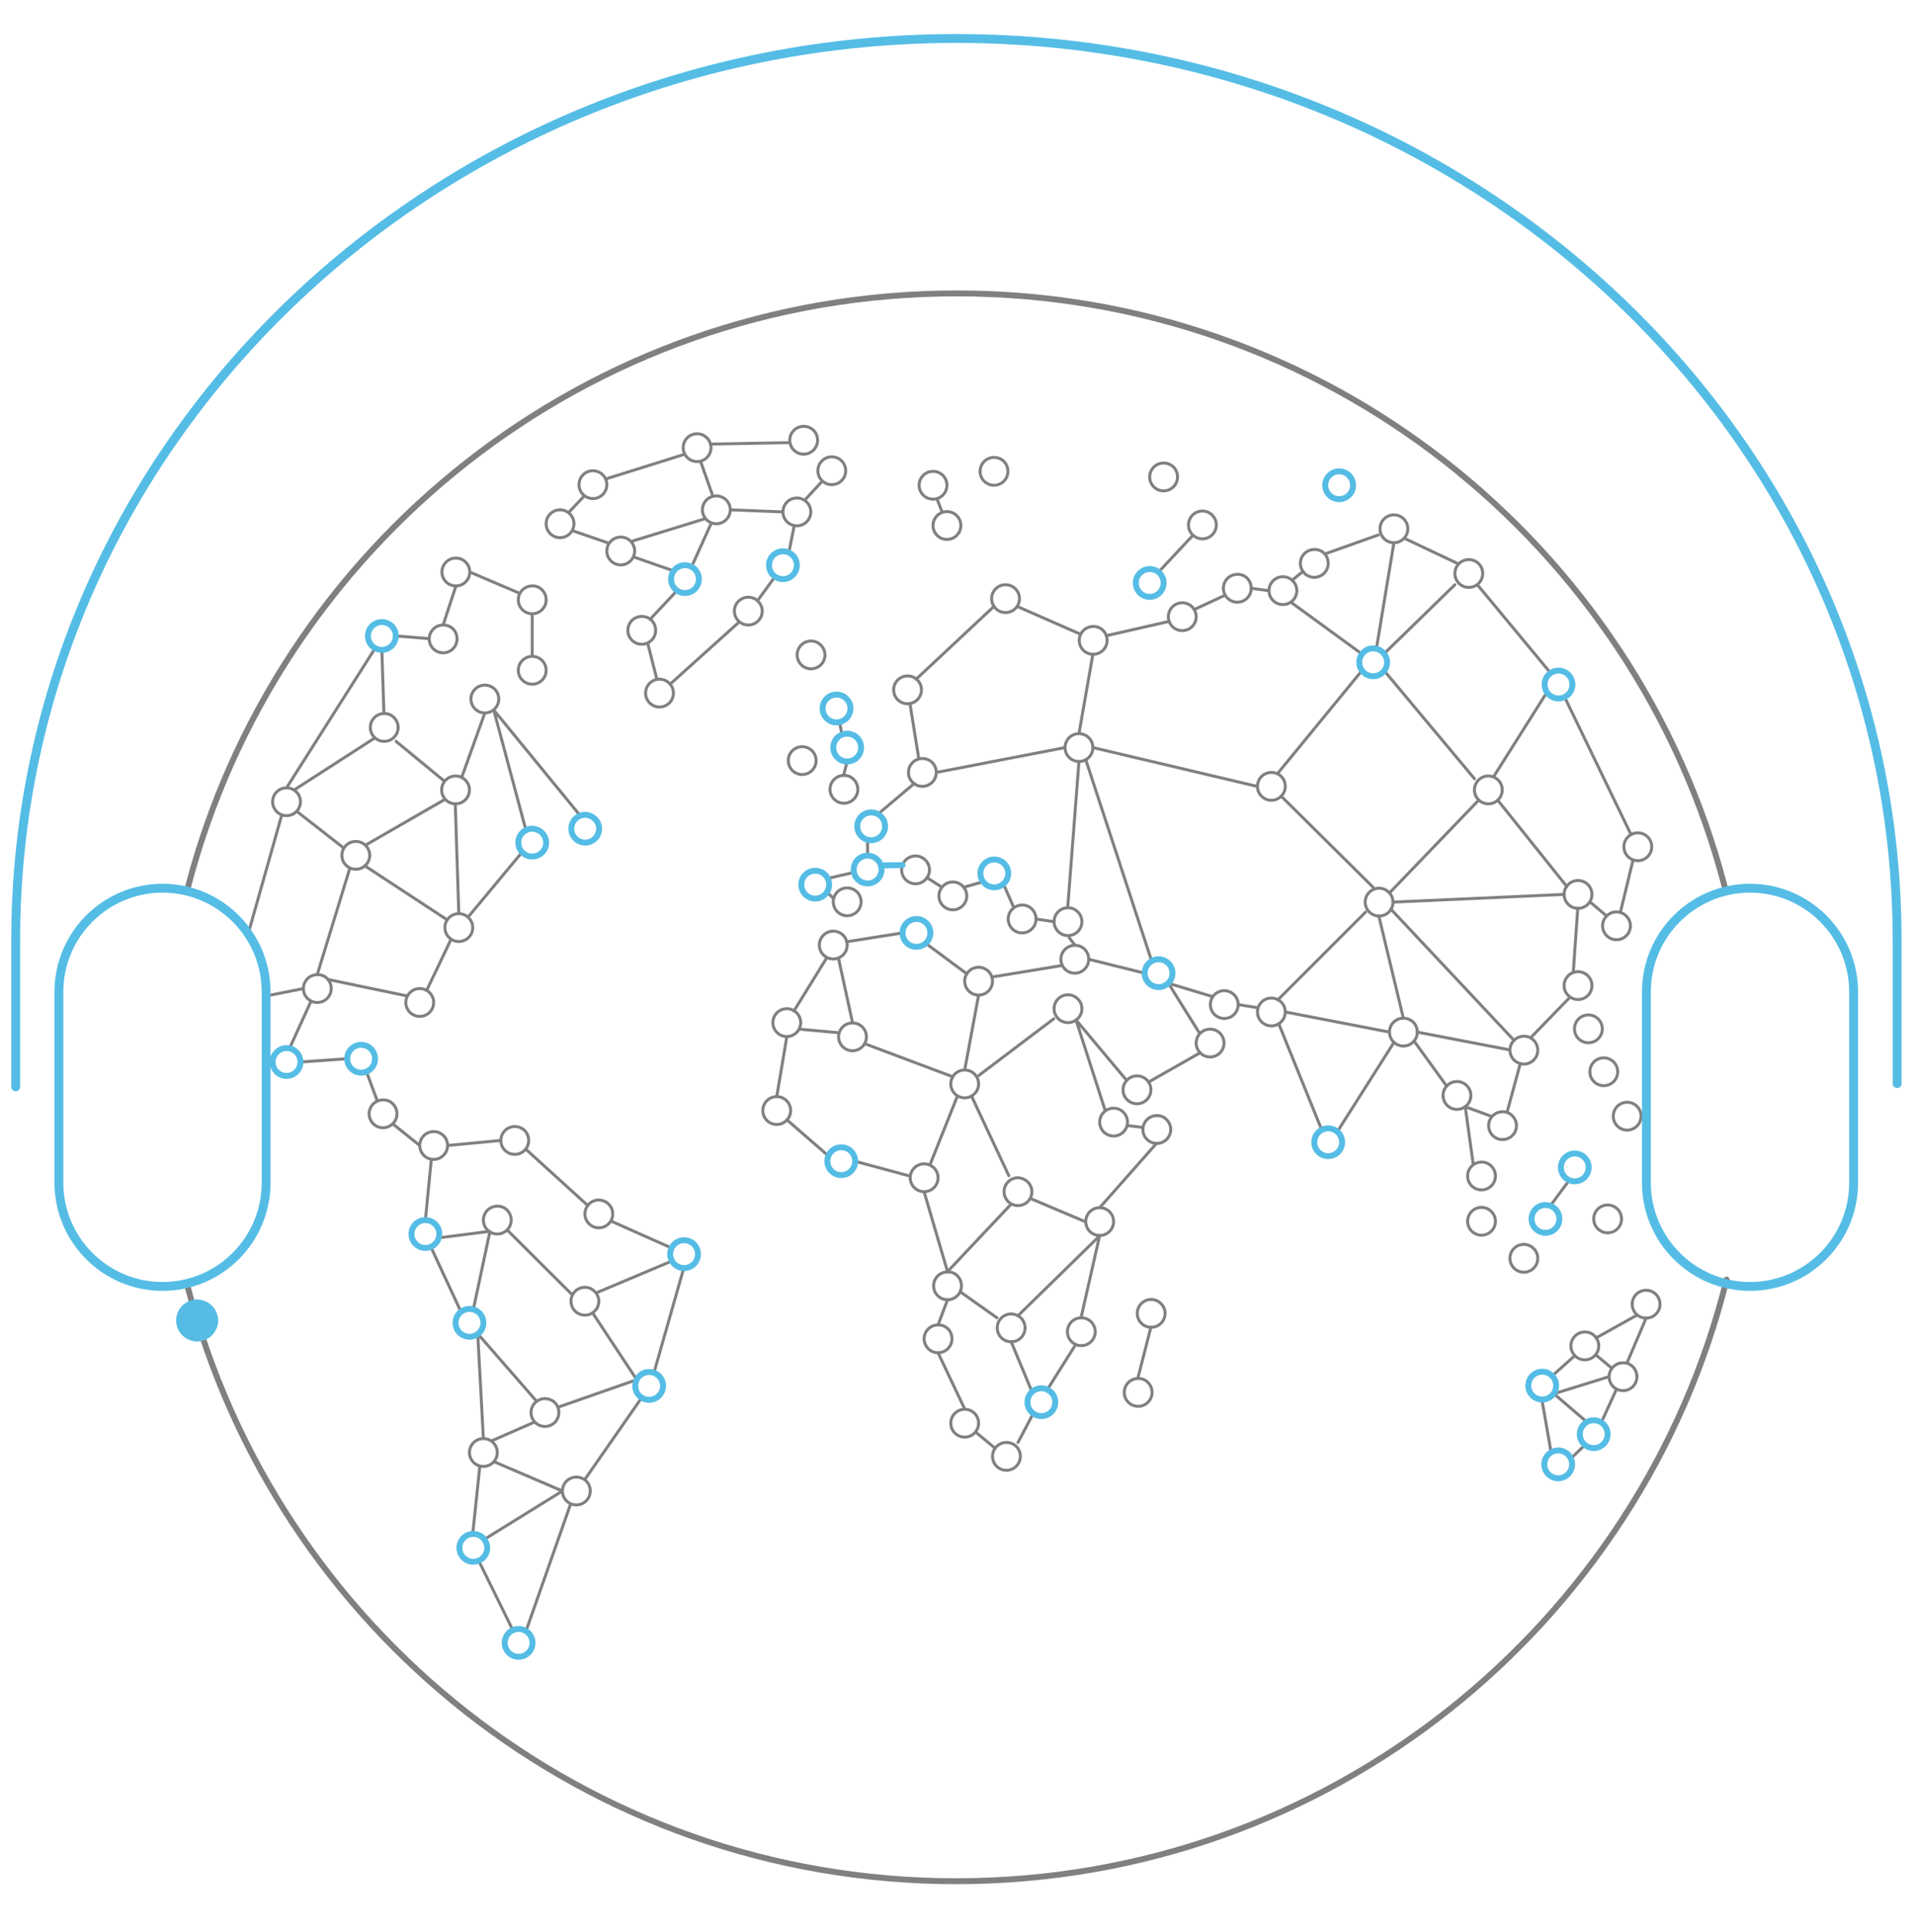 <?xml version="1.0" encoding="utf-8"?>
<!-- Generator: Adobe Illustrator 24.3.0, SVG Export Plug-In . SVG Version: 6.00 Build 0)  -->
<svg version="1.1" id="Layer_1" xmlns="http://www.w3.org/2000/svg" xmlns:xlink="http://www.w3.org/1999/xlink" x="0px" y="0px"
	 viewBox="0 0 646.6 652.5" style="enable-background:new 0 0 646.6 652.5;" xml:space="preserve">
<style type="text/css">
	.worldstream0{fill:url(#SVGID_1_);}
	.worldstream1{fill:none;stroke:#808080;stroke-width:2;stroke-linecap:round;stroke-linejoin:round;stroke-miterlimit:10;}
	.worldstream2{fill:none;stroke:#808080;stroke-linecap:round;stroke-linejoin:round;stroke-miterlimit:10;}
	.worldstream3{fill:url(#SVGID_2_);}
	.worldstream4{fill:none;stroke:#55bde5;stroke-width:2;stroke-linecap:round;stroke-linejoin:round;stroke-miterlimit:10;}
	.worldstream5{fill:none;stroke:#55bde5;stroke-width:3;stroke-linecap:round;stroke-linejoin:round;stroke-miterlimit:10;}
	.worldstream6{fill:#55bde5;}
</style>
<g>
		<radialGradient id="SVGID_1_" cx="488.399" cy="721.662" r="0" gradientTransform="matrix(1 0 0 -1 0 1116)" gradientUnits="userSpaceOnUse">
		<stop  offset="0" style="stop-color:#27AAE1"/>
		<stop  offset="0.199" style="stop-color:#2AABE1"/>
		<stop  offset="0.347" style="stop-color:#33AEE1"/>
		<stop  offset="0.478" style="stop-color:#44B3E2"/>
		<stop  offset="0.6" style="stop-color:#5ABAE3"/>
		<stop  offset="0.715" style="stop-color:#78C4E4"/>
		<stop  offset="0.826" style="stop-color:#9CCFE5"/>
		<stop  offset="0.93" style="stop-color:#C6DDE7"/>
		<stop  offset="1" style="stop-color:#E6E7E8"/>
	</radialGradient>
	<path class="worldstream0" d="M488.4,394.3C487.9,394,487.8,394,488.4,394.3z"/>
	<path class="worldstream1" d="M63.4,300C93.3,184.5,198.2,99.1,323.1,99.1C447.7,99,552.5,184,582.6,299.3"/>
	<path class="worldstream1" d="M583.3,432.2c-29,116.7-134.6,203.2-260.3,203.2c-124.8,0-229.7-85.3-259.6-200.8"/>
	<path class="worldstream2" d="M344.7,491.9c0,2.6-2.1,4.7-4.7,4.7c-2.6,0-4.7-2.1-4.7-4.7s2.1-4.7,4.7-4.7
		C342.6,487.2,344.7,489.2,344.7,491.9z M330.6,480.7c0,2.6-2.1,4.7-4.7,4.7s-4.7-2.1-4.7-4.7s2.1-4.7,4.7-4.7
		S330.6,478.1,330.6,480.7z M370,449.8c0,2.6-2.1,4.7-4.7,4.7s-4.7-2.1-4.7-4.7c0-2.6,2.1-4.7,4.7-4.7S370,447.2,370,449.8z
		 M376.2,412.6c0,2.6-2.1,4.7-4.7,4.7c-2.6,0-4.7-2.1-4.7-4.7s2.1-4.7,4.7-4.7C374.1,407.9,376.2,410,376.2,412.6z M395.5,381.5
		c0,2.6-2.1,4.7-4.7,4.7c-2.6,0-4.7-2.1-4.7-4.7c0-2.6,2.1-4.7,4.7-4.7C393.3,376.7,395.5,378.9,395.5,381.5z M380.9,379
		c0,2.6-2.1,4.7-4.7,4.7s-4.7-2.1-4.7-4.7s2.1-4.7,4.7-4.7S380.9,376.4,380.9,379z M365.5,340.7c0,2.6-2.1,4.7-4.7,4.7
		c-2.6,0-4.7-2.1-4.7-4.7s2.1-4.7,4.7-4.7C363.3,336,365.5,338.1,365.5,340.7z M388.8,368.1c0,2.6-2.1,4.7-4.7,4.7s-4.7-2.1-4.7-4.7
		c0-2.6,2.1-4.7,4.7-4.7S388.8,365.4,388.8,368.1z M413.5,352.3c0,2.6-2.1,4.7-4.7,4.7c-2.6,0-4.7-2.1-4.7-4.7s2.1-4.7,4.7-4.7
		C411.4,347.6,413.5,349.7,413.5,352.3z M367.8,324c0,2.6-2.1,4.7-4.7,4.7c-2.6,0-4.7-2.1-4.7-4.7s2.1-4.7,4.7-4.7
		C365.7,319.2,367.8,321.4,367.8,324z M365.5,311.3c0,2.6-2.1,4.7-4.7,4.7c-2.6,0-4.7-2.1-4.7-4.7c0-2.6,2.1-4.7,4.7-4.7
		C363.3,306.6,365.5,308.7,365.5,311.3z M350,310.4c0,2.6-2.1,4.7-4.7,4.7c-2.6,0-4.7-2.1-4.7-4.7s2.1-4.7,4.7-4.7
		C347.9,305.6,350,307.8,350,310.4z M335.3,331.4c0,2.6-2.1,4.7-4.7,4.7c-2.6,0-4.7-2.1-4.7-4.7s2.1-4.7,4.7-4.7
		C333.2,326.7,335.3,328.8,335.3,331.4z M286.2,319.2c0,2.6-2.1,4.7-4.7,4.7c-2.6,0-4.7-2.1-4.7-4.7c0-2.6,2.1-4.7,4.7-4.7
		C284.1,314.5,286.2,316.6,286.2,319.2z M314,293.8c0,2.6-2.1,4.7-4.7,4.7c-2.6,0-4.7-2.1-4.7-4.7s2.1-4.7,4.7-4.7
		C311.8,289.1,314,291.2,314,293.8z M326.6,302.6c0,2.6-2.1,4.7-4.7,4.7s-4.7-2.1-4.7-4.7c0-2.6,2.1-4.7,4.7-4.7
		S326.6,300,326.6,302.6z M316.3,260.9c0,2.6-2.1,4.7-4.7,4.7c-2.6,0-4.7-2.1-4.7-4.7c0-2.6,2.1-4.7,4.7-4.7
		C314.2,256.2,316.3,258.2,316.3,260.9z M311.3,233c0,2.6-2.1,4.7-4.7,4.7s-4.7-2.1-4.7-4.7c0-2.6,2.1-4.7,4.7-4.7
		S311.3,230.4,311.3,233z M344.4,202.2c0,2.6-2.1,4.7-4.7,4.7c-2.6,0-4.7-2.1-4.7-4.7s2.1-4.7,4.7-4.7
		C342.3,197.5,344.4,199.6,344.4,202.2z M374,216.3c0,2.6-2.1,4.7-4.7,4.7c-2.6,0-4.7-2.1-4.7-4.7s2.1-4.7,4.7-4.7
		C371.8,211.5,374,213.5,374,216.3z M404.1,208.3c0,2.6-2.1,4.7-4.7,4.7c-2.6,0-4.7-2.1-4.7-4.7c0-2.6,2.1-4.7,4.7-4.7
		C402,203.6,404.1,205.7,404.1,208.3z M422.7,198.7c0,2.6-2.1,4.7-4.7,4.7s-4.7-2.1-4.7-4.7s2.1-4.7,4.7-4.7
		C420.7,193.9,422.7,196.1,422.7,198.7z M448.7,190.3c0,2.6-2.1,4.7-4.7,4.7c-2.6,0-4.7-2.1-4.7-4.7s2.1-4.7,4.7-4.7
		C446.7,185.5,448.7,187.6,448.7,190.3z M438.1,199.5c0,2.6-2.1,4.7-4.7,4.7s-4.7-2.1-4.7-4.7s2.1-4.7,4.7-4.7
		S438.1,196.9,438.1,199.5z M475.6,178.6c0,2.6-2.1,4.7-4.7,4.7s-4.7-2.1-4.7-4.7s2.1-4.7,4.7-4.7S475.6,176,475.6,178.6z
		 M500.9,193.7c0,2.6-2.1,4.7-4.7,4.7c-2.6,0-4.7-2.1-4.7-4.7s2.1-4.7,4.7-4.7C498.8,189,500.9,191.1,500.9,193.7z M558,286
		c0,2.6-2.1,4.7-4.7,4.7c-2.6,0-4.7-2.1-4.7-4.7s2.1-4.7,4.7-4.7C555.9,281.3,558,283.4,558,286z M550.8,312.7
		c0,2.6-2.1,4.7-4.7,4.7c-2.6,0-4.7-2.1-4.7-4.7s2.1-4.7,4.7-4.7C548.6,308,550.8,310.1,550.8,312.7z M537.8,302.1
		c0,2.6-2.1,4.7-4.7,4.7s-4.7-2.1-4.7-4.7c0-2.6,2.1-4.7,4.7-4.7S537.8,299.5,537.8,302.1z M537.8,332.9c0,2.6-2.1,4.7-4.7,4.7
		s-4.7-2.1-4.7-4.7c0-2.6,2.1-4.7,4.7-4.7S537.8,330.3,537.8,332.9z M519.5,354.7c0,2.6-2.1,4.7-4.7,4.7c-2.6,0-4.7-2.1-4.7-4.7
		c0-2.6,2.1-4.7,4.7-4.7C517.3,349.9,519.5,352.1,519.5,354.7z M512.3,380.2c0,2.6-2.1,4.7-4.7,4.7c-2.6,0-4.7-2.1-4.7-4.7
		c0-2.6,2.1-4.7,4.7-4.7C510.1,375.4,512.3,377.6,512.3,380.2z M496.9,370c0,2.6-2.1,4.7-4.7,4.7c-2.6,0-4.7-2.1-4.7-4.7
		c0-2.6,2.1-4.7,4.7-4.7C494.8,365.3,496.9,367.4,496.9,370z M478.8,348.6c0,2.6-2.1,4.7-4.7,4.7c-2.6,0-4.7-2.1-4.7-4.7
		s2.1-4.7,4.7-4.7C476.7,343.9,478.8,345.9,478.8,348.6z M434.2,341.8c0,2.6-2.1,4.7-4.7,4.7c-2.6,0-4.7-2.1-4.7-4.7
		c0-2.6,2.1-4.7,4.7-4.7C432.1,337.1,434.2,339.2,434.2,341.8z M470.6,304.7c0,2.6-2.1,4.7-4.7,4.7c-2.6,0-4.7-2.1-4.7-4.7
		c0-2.6,2.1-4.7,4.7-4.7C468.4,300,470.6,302.1,470.6,304.7z M507.5,266.8c0,2.6-2.1,4.7-4.7,4.7s-4.7-2.1-4.7-4.7s2.1-4.7,4.7-4.7
		S507.5,264.2,507.5,266.8z M369.2,252.5c0,2.6-2.1,4.7-4.7,4.7c-2.6,0-4.7-2.1-4.7-4.7s2.1-4.7,4.7-4.7
		C367.1,247.8,369.2,249.9,369.2,252.5z M434.2,265.6c0,2.6-2.1,4.7-4.7,4.7c-2.6,0-4.7-2.1-4.7-4.7s2.1-4.7,4.7-4.7
		C432.1,260.9,434.2,262.9,434.2,265.6z M418.3,339.3c0,2.6-2.1,4.7-4.7,4.7c-2.6,0-4.7-2.1-4.7-4.7s2.1-4.7,4.7-4.7
		C416.1,334.6,418.3,336.7,418.3,339.3z M505.2,397.2c0,2.6-2.1,4.7-4.7,4.7c-2.6,0-4.7-2.1-4.7-4.7s2.1-4.7,4.7-4.7
		C503,392.4,505.2,394.6,505.2,397.2z M560.8,440.5c0,2.6-2.1,4.7-4.7,4.7c-2.6,0-4.7-2.1-4.7-4.7c0-2.6,2.1-4.7,4.7-4.7
		C558.7,435.8,560.8,437.9,560.8,440.5z M389.2,470.3c0,2.6-2.1,4.7-4.7,4.7c-2.6,0-4.7-2.1-4.7-4.7c0-2.6,2.1-4.7,4.7-4.7
		C387.1,465.5,389.2,467.7,389.2,470.3z M393.6,443.6c0,2.6-2.1,4.7-4.7,4.7c-2.6,0-4.7-2.1-4.7-4.7c0-2.6,2.1-4.7,4.7-4.7
		C391.4,438.9,393.6,441,393.6,443.6z M554.4,377c0,2.6-2.1,4.7-4.7,4.7s-4.7-2.1-4.7-4.7s2.1-4.7,4.7-4.7S554.4,374.4,554.4,377z
		 M547.8,411.7c0,2.6-2.1,4.7-4.7,4.7c-2.6,0-4.7-2.1-4.7-4.7c0-2.6,2.1-4.7,4.7-4.7C545.7,407,547.8,409.1,547.8,411.7z M519.5,425
		c0,2.6-2.1,4.7-4.7,4.7c-2.6,0-4.7-2.1-4.7-4.7c0-2.6,2.1-4.7,4.7-4.7C517.3,420.3,519.5,422.4,519.5,425z M505.2,412.5
		c0,2.6-2.1,4.7-4.7,4.7c-2.6,0-4.7-2.1-4.7-4.7s2.1-4.7,4.7-4.7C503,407.8,505.2,409.9,505.2,412.5z M546.5,362
		c0,2.6-2.1,4.7-4.7,4.7c-2.6,0-4.7-2.1-4.7-4.7s2.1-4.7,4.7-4.7C544.4,357.3,546.5,359.4,546.5,362z M541.3,347.5
		c0,2.6-2.1,4.7-4.7,4.7s-4.7-2.1-4.7-4.7c0-2.6,2.1-4.7,4.7-4.7S541.3,344.9,541.3,347.5z M540.1,454.6c0,2.6-2.1,4.7-4.7,4.7
		c-2.6,0-4.7-2.1-4.7-4.7c0-2.6,2.1-4.7,4.7-4.7C538,449.8,540.1,452,540.1,454.6z M553,465c0,2.6-2.1,4.7-4.7,4.7
		c-2.6,0-4.7-2.1-4.7-4.7s2.1-4.7,4.7-4.7C550.9,460.2,553,462.4,553,465z M289.8,266.6c0,2.6-2.1,4.7-4.7,4.7
		c-2.6,0-4.7-2.1-4.7-4.7s2.1-4.7,4.7-4.7C287.6,261.8,289.8,264,289.8,266.6z M275.7,256.9c0,2.6-2.1,4.7-4.7,4.7s-4.7-2.1-4.7-4.7
		s2.1-4.7,4.7-4.7S275.7,254.3,275.7,256.9z M270.5,345.4c0,2.6-2.1,4.7-4.7,4.7c-2.6,0-4.7-2.1-4.7-4.7c0-2.6,2.1-4.7,4.7-4.7
		C268.4,340.7,270.5,342.8,270.5,345.4z M267.1,375.1c0,2.6-2.1,4.7-4.7,4.7c-2.6,0-4.7-2.1-4.7-4.7c0-2.6,2.1-4.7,4.7-4.7
		C265,370.4,267.1,372.5,267.1,375.1z M292.7,350.2c0,2.6-2.1,4.7-4.7,4.7s-4.7-2.1-4.7-4.7s2.1-4.7,4.7-4.7
		S292.7,347.6,292.7,350.2z M330.6,366.1c0,2.6-2.1,4.7-4.7,4.7s-4.7-2.1-4.7-4.7c0-2.6,2.1-4.7,4.7-4.7S330.6,363.5,330.6,366.1z
		 M348.6,402.5c0,2.6-2.1,4.7-4.7,4.7s-4.7-2.1-4.7-4.7c0-2.6,2.1-4.7,4.7-4.7C346.4,397.9,348.6,399.9,348.6,402.5z M346.3,448.5
		c0,2.6-2.1,4.7-4.7,4.7c-2.6,0-4.7-2.1-4.7-4.7s2.1-4.7,4.7-4.7C344.2,443.8,346.3,445.9,346.3,448.5z M321.6,452.2
		c0,2.6-2.1,4.7-4.7,4.7c-2.6,0-4.7-2.1-4.7-4.7s2.1-4.7,4.7-4.7C319.6,447.5,321.6,449.5,321.6,452.2z M324.8,434.3
		c0,2.6-2.1,4.7-4.7,4.7s-4.7-2.1-4.7-4.7c0-2.6,2.1-4.7,4.7-4.7C322.8,429.5,324.8,431.7,324.8,434.3z M316.9,397.8
		c0,2.6-2.1,4.7-4.7,4.7s-4.7-2.1-4.7-4.7s2.1-4.7,4.7-4.7C314.9,393.2,316.9,395.2,316.9,397.8z M278.7,221.2
		c0,2.6-2.1,4.7-4.7,4.7c-2.6,0-4.7-2.1-4.7-4.7s2.1-4.7,4.7-4.7C276.5,216.5,278.7,218.6,278.7,221.2z M324.6,177.5
		c0,2.6-2.1,4.7-4.7,4.7s-4.7-2.1-4.7-4.7c0-2.6,2.1-4.7,4.7-4.7S324.6,174.9,324.6,177.5z M319.9,163.9c0,2.6-2.1,4.7-4.7,4.7
		c-2.6,0-4.7-2.1-4.7-4.7s2.1-4.7,4.7-4.7C317.8,159.2,319.9,161.3,319.9,163.9z M340.5,159.2c0,2.6-2.1,4.7-4.7,4.7
		c-2.6,0-4.7-2.1-4.7-4.7s2.1-4.7,4.7-4.7C338.5,154.5,340.5,156.6,340.5,159.2z M397.8,161.1c0,2.6-2.1,4.7-4.7,4.7
		s-4.7-2.1-4.7-4.7s2.1-4.7,4.7-4.7C395.8,156.4,397.8,158.5,397.8,161.1z M410.9,177.3c0,2.6-2.1,4.7-4.7,4.7
		c-2.6,0-4.7-2.1-4.7-4.7c0-2.6,2.1-4.7,4.7-4.7C408.8,172.6,410.9,174.7,410.9,177.3z M316.5,168.4l1.8,4.6 M391.4,193.2l11.6-12.4
		"/>
	
		<radialGradient id="SVGID_2_" cx="178.636" cy="825.94" r="0" gradientTransform="matrix(1 0 0 -1 0 1116)" gradientUnits="userSpaceOnUse">
		<stop  offset="0" style="stop-color:#27AAE1"/>
		<stop  offset="0.199" style="stop-color:#2AABE1"/>
		<stop  offset="0.347" style="stop-color:#33AEE1"/>
		<stop  offset="0.478" style="stop-color:#44B3E2"/>
		<stop  offset="0.6" style="stop-color:#5ABAE3"/>
		<stop  offset="0.715" style="stop-color:#78C4E4"/>
		<stop  offset="0.826" style="stop-color:#9CCFE5"/>
		<stop  offset="0.93" style="stop-color:#C6DDE7"/>
		<stop  offset="1" style="stop-color:#E6E7E8"/>
	</radialGradient>
	<path class="worldstream3" d="M178.6,290.1C178.5,290.1,178.5,290.1,178.6,290.1z"/>
	<path class="worldstream2" d="M227.5,234.1c0,2.6-2.1,4.7-4.7,4.7c-2.6,0-4.7-2.1-4.7-4.7s2.1-4.7,4.7-4.7
		C225.4,229.4,227.5,231.5,227.5,234.1z M199.4,503.6c0,2.6-2.1,4.7-4.7,4.7c-2.6,0-4.7-2.1-4.7-4.7c0-2.6,2.1-4.7,4.7-4.7
		C197.4,498.9,199.4,501,199.4,503.6z M168,490.6c0,2.6-2.1,4.7-4.7,4.7c-2.6,0-4.7-2.1-4.7-4.7c0-2.6,2.1-4.7,4.7-4.7
		C165.9,485.9,168,488,168,490.6z M188.8,477.1c0,2.6-2.1,4.7-4.7,4.7s-4.7-2.1-4.7-4.7s2.1-4.7,4.7-4.7S188.8,474.4,188.8,477.1z
		 M207,410c0,2.6-2.1,4.7-4.7,4.7s-4.7-2.1-4.7-4.7c0-2.6,2.1-4.7,4.7-4.7C204.9,405.4,207,407.4,207,410z M178.6,385.2
		c0,2.6-2.1,4.7-4.7,4.7s-4.7-2.1-4.7-4.7c0-2.6,2.1-4.7,4.7-4.7C176.6,380.5,178.6,382.6,178.6,385.2z M151.2,386.9
		c0,2.6-2.1,4.7-4.7,4.7s-4.7-2.1-4.7-4.7c0-2.6,2.1-4.7,4.7-4.7S151.2,384.3,151.2,386.9z M134.1,376.2c0,2.6-2.1,4.7-4.7,4.7
		c-2.6,0-4.7-2.1-4.7-4.7c0-2.6,2.1-4.7,4.7-4.7C132,371.4,134.1,373.6,134.1,376.2z M111.9,333.9c0,2.6-2.1,4.7-4.7,4.7
		c-2.6,0-4.7-2.1-4.7-4.7c0-2.6,2.1-4.7,4.7-4.7C109.9,329.1,111.9,331.3,111.9,333.9z M146.5,338.6c0,2.6-2.1,4.7-4.7,4.7
		s-4.7-2.1-4.7-4.7s2.1-4.7,4.7-4.7S146.5,336,146.5,338.6z M159.7,313.3c0,2.6-2.1,4.7-4.7,4.7s-4.7-2.1-4.7-4.7
		c0-2.6,2.1-4.7,4.7-4.7S159.7,310.7,159.7,313.3z M168.5,236.1c0,2.6-2.1,4.7-4.7,4.7c-2.6,0-4.7-2.1-4.7-4.7s2.1-4.7,4.7-4.7
		C166.4,231.4,168.5,233.5,168.5,236.1z M158.6,266.8c0,2.6-2.1,4.7-4.7,4.7c-2.6,0-4.7-2.1-4.7-4.7s2.1-4.7,4.7-4.7
		C156.4,262.1,158.6,264.2,158.6,266.8z M134.5,245.7c0,2.6-2.1,4.7-4.7,4.7c-2.6,0-4.7-2.1-4.7-4.7s2.1-4.7,4.7-4.7
		C132.3,240.9,134.5,243.1,134.5,245.7z M158.7,193.2c0,2.6-2.1,4.7-4.7,4.7s-4.7-2.1-4.7-4.7c0-2.6,2.1-4.7,4.7-4.7
		S158.7,190.6,158.7,193.2z M154.4,215.8c0,2.6-2.1,4.7-4.7,4.7c-2.6,0-4.7-2.1-4.7-4.7c0-2.6,2.1-4.7,4.7-4.7
		C152.4,211.1,154.4,213.1,154.4,215.8z M184.5,202.6c0,2.6-2.1,4.7-4.7,4.7c-2.6,0-4.7-2.1-4.7-4.7s2.1-4.7,4.7-4.7
		C182.4,197.8,184.5,200,184.5,202.6z M184.5,226.4c0,2.6-2.1,4.7-4.7,4.7c-2.6,0-4.7-2.1-4.7-4.7c0-2.6,2.1-4.7,4.7-4.7
		C182.4,221.7,184.5,223.8,184.5,226.4z M101.5,270.8c0,2.6-2.1,4.7-4.7,4.7c-2.6,0-4.7-2.1-4.7-4.7s2.1-4.7,4.7-4.7
		C99.4,266.1,101.5,268.2,101.5,270.8z M124.9,288.9c0,2.6-2.1,4.7-4.7,4.7s-4.7-2.1-4.7-4.7s2.1-4.7,4.7-4.7
		S124.9,286.3,124.9,288.9z M172.7,412.1c0,2.6-2.1,4.7-4.7,4.7c-2.6,0-4.7-2.1-4.7-4.7c0-2.6,2.1-4.7,4.7-4.7
		C170.6,407.3,172.7,409.5,172.7,412.1z M202.3,439.5c0,2.6-2.1,4.7-4.7,4.7s-4.7-2.1-4.7-4.7c0-2.6,2.1-4.7,4.7-4.7
		C200.1,434.8,202.3,436.9,202.3,439.5z M221.5,212.9c0,2.6-2.1,4.7-4.7,4.7c-2.6,0-4.7-2.1-4.7-4.7s2.1-4.7,4.7-4.7
		C219.4,208.2,221.5,210.2,221.5,212.9z M257.5,206.4c0,2.6-2.1,4.7-4.7,4.7c-2.6,0-4.7-2.1-4.7-4.7c0-2.6,2.1-4.7,4.7-4.7
		C255.4,201.7,257.5,203.9,257.5,206.4z M273.9,172.9c0,2.6-2.1,4.7-4.7,4.7s-4.7-2.1-4.7-4.7s2.1-4.7,4.7-4.7
		S273.9,170.3,273.9,172.9z M285.7,159c0,2.6-2.1,4.7-4.7,4.7c-2.6,0-4.7-2.1-4.7-4.7s2.1-4.7,4.7-4.7
		C283.6,154.3,285.7,156.4,285.7,159z M276.2,148.7c0,2.6-2.1,4.7-4.7,4.7c-2.6,0-4.7-2.1-4.7-4.7s2.1-4.7,4.7-4.7
		C274.1,144,276.2,146,276.2,148.7z M240.2,151.2c0,2.6-2.1,4.7-4.7,4.7c-2.6,0-4.7-2.1-4.7-4.7s2.1-4.7,4.7-4.7
		C238,146.5,240.2,148.6,240.2,151.2z M205,163.7c0,2.6-2.1,4.7-4.7,4.7s-4.7-2.1-4.7-4.7s2.1-4.7,4.7-4.7S205,161.1,205,163.7z
		 M193.9,176.9c0,2.6-2.1,4.7-4.7,4.7c-2.6,0-4.7-2.1-4.7-4.7s2.1-4.7,4.7-4.7C191.7,172.2,193.9,174.2,193.9,176.9z M214.4,186.1
		c0,2.6-2.1,4.7-4.7,4.7s-4.7-2.1-4.7-4.7s2.1-4.7,4.7-4.7S214.4,183.5,214.4,186.1z M246.7,172.2c0,2.6-2.1,4.7-4.7,4.7
		c-2.6,0-4.7-2.1-4.7-4.7s2.1-4.7,4.7-4.7C244.5,167.5,246.7,169.5,246.7,172.2z M221.9,229.4l-3.1-12.2 M219.6,209.2l9.1-9.7
		 M227.5,192.8l-13.5-4.7 M226.7,230.8l23-20.7 M255.9,202.9l5.9-8.1 M266.5,186.6l1.8-9 M264.5,172.9l-17.8-0.7 M271.8,169l6-6.5
		 M266.9,149.5L240,150 M236.7,155.9l4.1,11.6 M231.4,153.4l-26.5,8.3 M197.4,167.5l-5.1,5.4 M205.8,183.5l-12.5-4.3 M238.2,175.2
		l-25,7.7 M240.2,176.9l-6.1,13.5 M173.3,550.7l-11.6-23.6 M163.5,520l26.5-16.4 M190,503.6l-23.1-9.9 M166,486.7l14.6-6.4
		 M181.2,473.2l-19.8-22.7 M188.8,475.2l26.3-9.2 M215.1,466l-14.6-22.1 M201.4,436.7l24.9-10.5 M226.8,421.5l-20.2-9 M159.9,442.3
		l5.6-26.3 M165.4,415.9l-17.2,2.2 M143.7,412.1l2-20.4 M151.2,386.9l18-1.7 M177.7,388.2l20.9,19 M171.3,415.4l22.1,22
		 M141.8,386.9l-9.1-7.3 M127.3,371.4l-3.5-9.4 M117.2,357.6l-15.7,1.1 M97.9,353.9l7.2-15.8 M102.5,333.9l-12.6,2.5 M84.1,314.5
		l11.1-39.3 M99.4,266.8l27.3-17.6 M133.8,250.4l16.4,13.5 M156,262.5l7.8-21.7 M166.8,239.8l29.3,35.8 M177.7,280.5l-10.9-40.7
		 M153.8,271.5l1.2,37.1 M152.4,317.2l-8.3,17.4 M110.7,330.8l26.9,5.6 M100.2,274l15.9,12.4 M123.4,285.5l26.9-15.5 M123.2,292.4
		l27.9,18.3 M118.2,293.2l-11,35.9 M129.7,240.9l-0.7-21.4 M133.8,214.8l11.2,0.9 M149.7,211.1l4.3-13.1 M158.7,193.2l16.4,7
		 M179.8,207.3v14.4 M329.6,483.7l6.5,5.4 M343.9,487.2l4.7-8.9 M348.6,470l-7-16.8 M354.1,468.9l9-14.3 M325.9,475.9l-9-19
		 M316.9,447.5l3.2-8.5 M324.8,436.6l12,8.5 M320.1,429.5l21.5-22.8 M312.2,402.6l7.9,26.9 M348.6,405l18.2,7.7 M343.9,444.4
		l27.6-27 M365.2,445.1l6.3-27.8 M371.5,407.9l19.2-21.7 M381.1,380.2l5.1,0.6 M373.4,375.2l-9.9-30.7 M380.6,364.9l-17.1-20.4
		 M388,365.5l17.4-9.9 M405,348.6l-10.3-16.5 M409.6,336.6l-14.9-4.5 M418.3,339.3l6.7,1.1 M432,345.8l14.3,35.3 M451.8,382.2
		l19.1-30.1 M477.7,351.6l11,15.2 M495,373.8l2.7,19.5 M504,377.1l-9-3.3 M509.2,375.4l4.4-16.2 M517.1,350.5l13.3-13.7
		 M531.5,328.4l1.5-21.6 M537.1,304.6l5.7,4.8 M547.4,308.2l4.3-17.8 M551,281.9l-22.4-46.4 M523.9,227.4l-24.8-29.9 M492.8,190.5
		l-18.4-8.7 M470.9,183.3L465,219 M465.6,180.7l-18,6.4 M440.2,193l-3.7,3 M436.1,203.4l24,17.5 M428.6,199.5l-5.9-0.8 M413.3,201.3
		l-9.9,4.6 M394.9,209.9l-21.1,4.8 M365,214.2l-21.4-9.4 M335.8,204.8l-26.3,24.6 M307.4,237.6l3,18.7 M283.6,243.9l0.8,3.9
		 M286.2,257.2l-1.2,4.6 M296.7,274.9l12.2-10.3 M293.1,283.6v5.4 M288.3,294.7l-8.7,2 M279.4,301.3l2.2,2.2 M313.1,296.4l5,3.2
		 M325.5,299.7l6.7-1.9 M339,298.6l3.5,8 M350,310.4l6,0.9 M361.2,316.7l1.9,2.5 M358.8,326.1l-23.7,3.9 M326.6,328.9l-13.9-10.3
		 M304.9,315.1l-18.9,3 M279.3,323.5l-11.1,18 M283.3,323.8l4.7,21.6 M292.1,352.5l29.8,11.2 M330.6,336.1l-4.7,25.3 M356,344.1
		l-25.4,19.2 M328.3,370.4l12.5,26.7 M323.2,370.8l-8.9,22.3 M306.9,397.1l-17.4-4.7 M279.5,390.1l-13.7-11.9 M262.4,370.4l3.4-20.2
		 M270,347.6l13.2,1.2 M316.3,260.9l43.5-8.4 M369.2,221l-4.7,26.8 M369.2,252.5l55.5,13.1 M364.5,257.2l-3.8,49.4 M432.8,268.9
		l31.1,30.8 M469.4,301.6l30.1-31.3 M506,270.3l23.3,29.1 M522.6,233.8l-17.8,28.2 M491.5,197.5L468,220.4 M467.6,226.5l30.5,36.5
		 M460.1,226.5l-28.2,34.4 M431.7,337.7l29.6-29.6 M465.8,309.4l8.3,34.5 M469.9,307.1l41.6,44.3 M434.2,341.8l35.2,6.8
		 M478.8,348.6l31.2,6 M470.6,304.7l57.7-2.6 M388.8,323.8l-22-67.2 M367.8,324l18.9,4.7 M523.9,489.9l-3-17.1 M524.4,464.7l7.6-6.8
		 M539.2,451.9l13.8-7.7 M556.1,445.2l-6.4,15 M546.1,469.2l-4.8,10.5 M530.7,492.6l4.7-4.5 M535.4,479.7l-10.5-9 M543.5,465
		l-18.7,5.8 M544.5,462.1l-5.4-4.5 M523.7,407.3l6.4-8.6 M388.8,448.3l-4.4,17.2 M177.7,550.9l15.1-43 M159.7,518.1l2.4-22.9
		 M163.3,485.9l-1.9-35.3 M197.5,499.8l19.2-27.6 M221,463.4l10-35.1 M145.7,421.5l10,21.5 M158.1,309.8l18.3-22 M96.8,266.1
		l29.9-47.1"/>
	<circle id="svg-concept" class="worldstream4" cx="231.1" cy="423.6" r="4.7"/>
	<circle id="svg-concept" class="worldstream4" cx="219.3" cy="468.1" r="4.7"/>
	<circle id="svg-concept" class="worldstream4" cx="175.2" cy="554.9" r="4.7"/>
	<circle id="svg-concept" class="worldstream4" cx="159.9" cy="522.8" r="4.7"/>
	<circle id="svg-concept" class="worldstream4" cx="143.7" cy="416.8" r="4.7"/>
	<circle id="svg-concept" class="worldstream4" cx="158.6" cy="446.8" r="4.7"/>
	<path id="svg-concept" class="worldstream4" d="M202.4,279.9c0,2.6-2.1,4.7-4.7,4.7c-2.6,0-4.7-2.1-4.7-4.7s2.1-4.7,4.7-4.7
		C200.2,275.3,202.4,277.3,202.4,279.9z"/>
	<circle id="svg-concept" class="worldstream4" cx="129" cy="214.8" r="4.7"/>
	<path id="svg-concept" class="worldstream4" d="M184.5,284.6c0,2.6-2.1,4.7-4.7,4.7c-2.6,0-4.7-2.1-4.7-4.7s2.1-4.7,4.7-4.7C182.4,280,184.5,282,184.5,284.6z
		"/>
	<circle id="svg-concept" class="worldstream4" cx="122" cy="357.6" r="4.7"/>
	<circle id="svg-concept" class="worldstream4" cx="96.8" cy="358.7" r="4.7"/>
	<circle id="svg-concept" class="worldstream4" cx="264.5" cy="190.9" r="4.7"/>
	<circle id="svg-concept" class="worldstream4" cx="231.4" cy="195.6" r="4.7"/>
	<circle id="svg-concept" class="worldstream4" cx="351.8" cy="473.6" r="4.7"/>
	<circle id="svg-concept" class="worldstream4" cx="309.6" cy="315.1" r="4.7"/>
	<circle id="svg-concept" class="worldstream4" cx="284.2" cy="392.2" r="4.7"/>
	<path id="svg-concept" class="worldstream4" d="M280.1,298.8c0,2.6-2.1,4.7-4.7,4.7c-2.6,0-4.7-2.1-4.7-4.7c0-2.6,2.1-4.7,4.7-4.7
		C278,294.1,280.1,296.1,280.1,298.8L280.1,298.8z"/>
	<circle class="worldstream2" cx="286.2" cy="304.6" r="4.7"/>
	<circle id="svg-concept" class="worldstream4" cx="293.1" cy="293.7" r="4.7"/>
	<circle id="svg-concept" class="worldstream4" cx="294.3" cy="279.1" r="4.7"/>
	<line id="svg-concept" class="worldstream4" x1="297.6" y1="292.3" x2="304.9" y2="292.2"/>
	<circle id="svg-concept" class="worldstream4" cx="526.4" cy="494.6" r="4.7"/>
	<circle id="svg-concept" class="worldstream4" cx="538.4" cy="484.4" r="4.7"/>
	<circle id="svg-concept" class="worldstream4" cx="521" cy="468" r="4.7"/>
	<circle id="svg-concept" class="worldstream4" cx="335.9" cy="295" r="4.7"/>
	<circle id="svg-concept" class="worldstream4" cx="448.7" cy="385.8" r="4.7"/>
	<circle id="svg-concept" class="worldstream4" cx="391.4" cy="328.7" r="4.7"/>
	<circle id="svg-concept" class="worldstream4" cx="522.1" cy="411.7" r="4.7"/>
	<circle id="svg-concept" class="worldstream4" cx="532" cy="394.3" r="4.7"/>
	<circle id="svg-concept" class="worldstream4" cx="286.2" cy="252.5" r="4.7"/>
	<circle id="svg-concept" class="worldstream4" cx="282.6" cy="239.3" r="4.7"/>
	<circle id="svg-concept" class="worldstream4" cx="526.5" cy="231.2" r="4.7"/>
	<path id="svg-concept" class="worldstream4" d="M468.6,223.7c0,2.6-2.1,4.7-4.7,4.7c-2.6,0-4.7-2.1-4.7-4.7c0-2.6,2.1-4.7,4.7-4.7
		C466.4,219,468.6,221.1,468.6,223.7z M393.1,196.9c0,2.6-2.1,4.7-4.7,4.7c-2.6,0-4.7-2.1-4.7-4.7c0-2.6,2.1-4.7,4.7-4.7
		C391.1,192.2,393.1,194.3,393.1,196.9z M457.1,163.9c0,2.6-2.1,4.7-4.7,4.7c-2.6,0-4.7-2.1-4.7-4.7s2.1-4.7,4.7-4.7
		C455,159.2,457.1,161.3,457.1,163.9z"/>
	<path id="svg-concept" class="worldstream5" d="M5.3,367.1v-49.5c0-168.2,142.3-304.6,317.8-304.6s317.8,136.4,317.8,304.6V366"/>
	<path id="svg-concept" class="worldstream5" d="M89.9,399.5c0,19.3-15.7,35-35,35l0,0c-19.3,0-35-15.7-35-35v-64.5c0-19.3,15.7-35,35-35l0,0
		c19.3,0,35,15.7,35,35V399.5z"/>
	<path id="svg-concept" class="worldstream5" d="M626.2,399.5c0,19.3-15.7,35-35,35l0,0c-19.3,0-35-15.7-35-35v-64.5c0-19.3,15.7-35,35-35l0,0
		c19.3,0,35,15.7,35,35V399.5z"/>
</g>
<g>
	<path id="svg-ico" class="worldstream6" d="M73.7,446c0,3.9-3.2,7.1-7.1,7.1c-3.9,0-7.1-3.2-7.1-7.1s3.2-7.1,7.1-7.1
		C70.6,439,73.7,442.2,73.7,446z"/>
		<animateTransform  attributeName="transform" dur="2s" repeatCount="indefinite" restart="always" from="0 323 365" to="-145 323 365" type="rotate">
		</animateTransform>
</g>
</svg>
